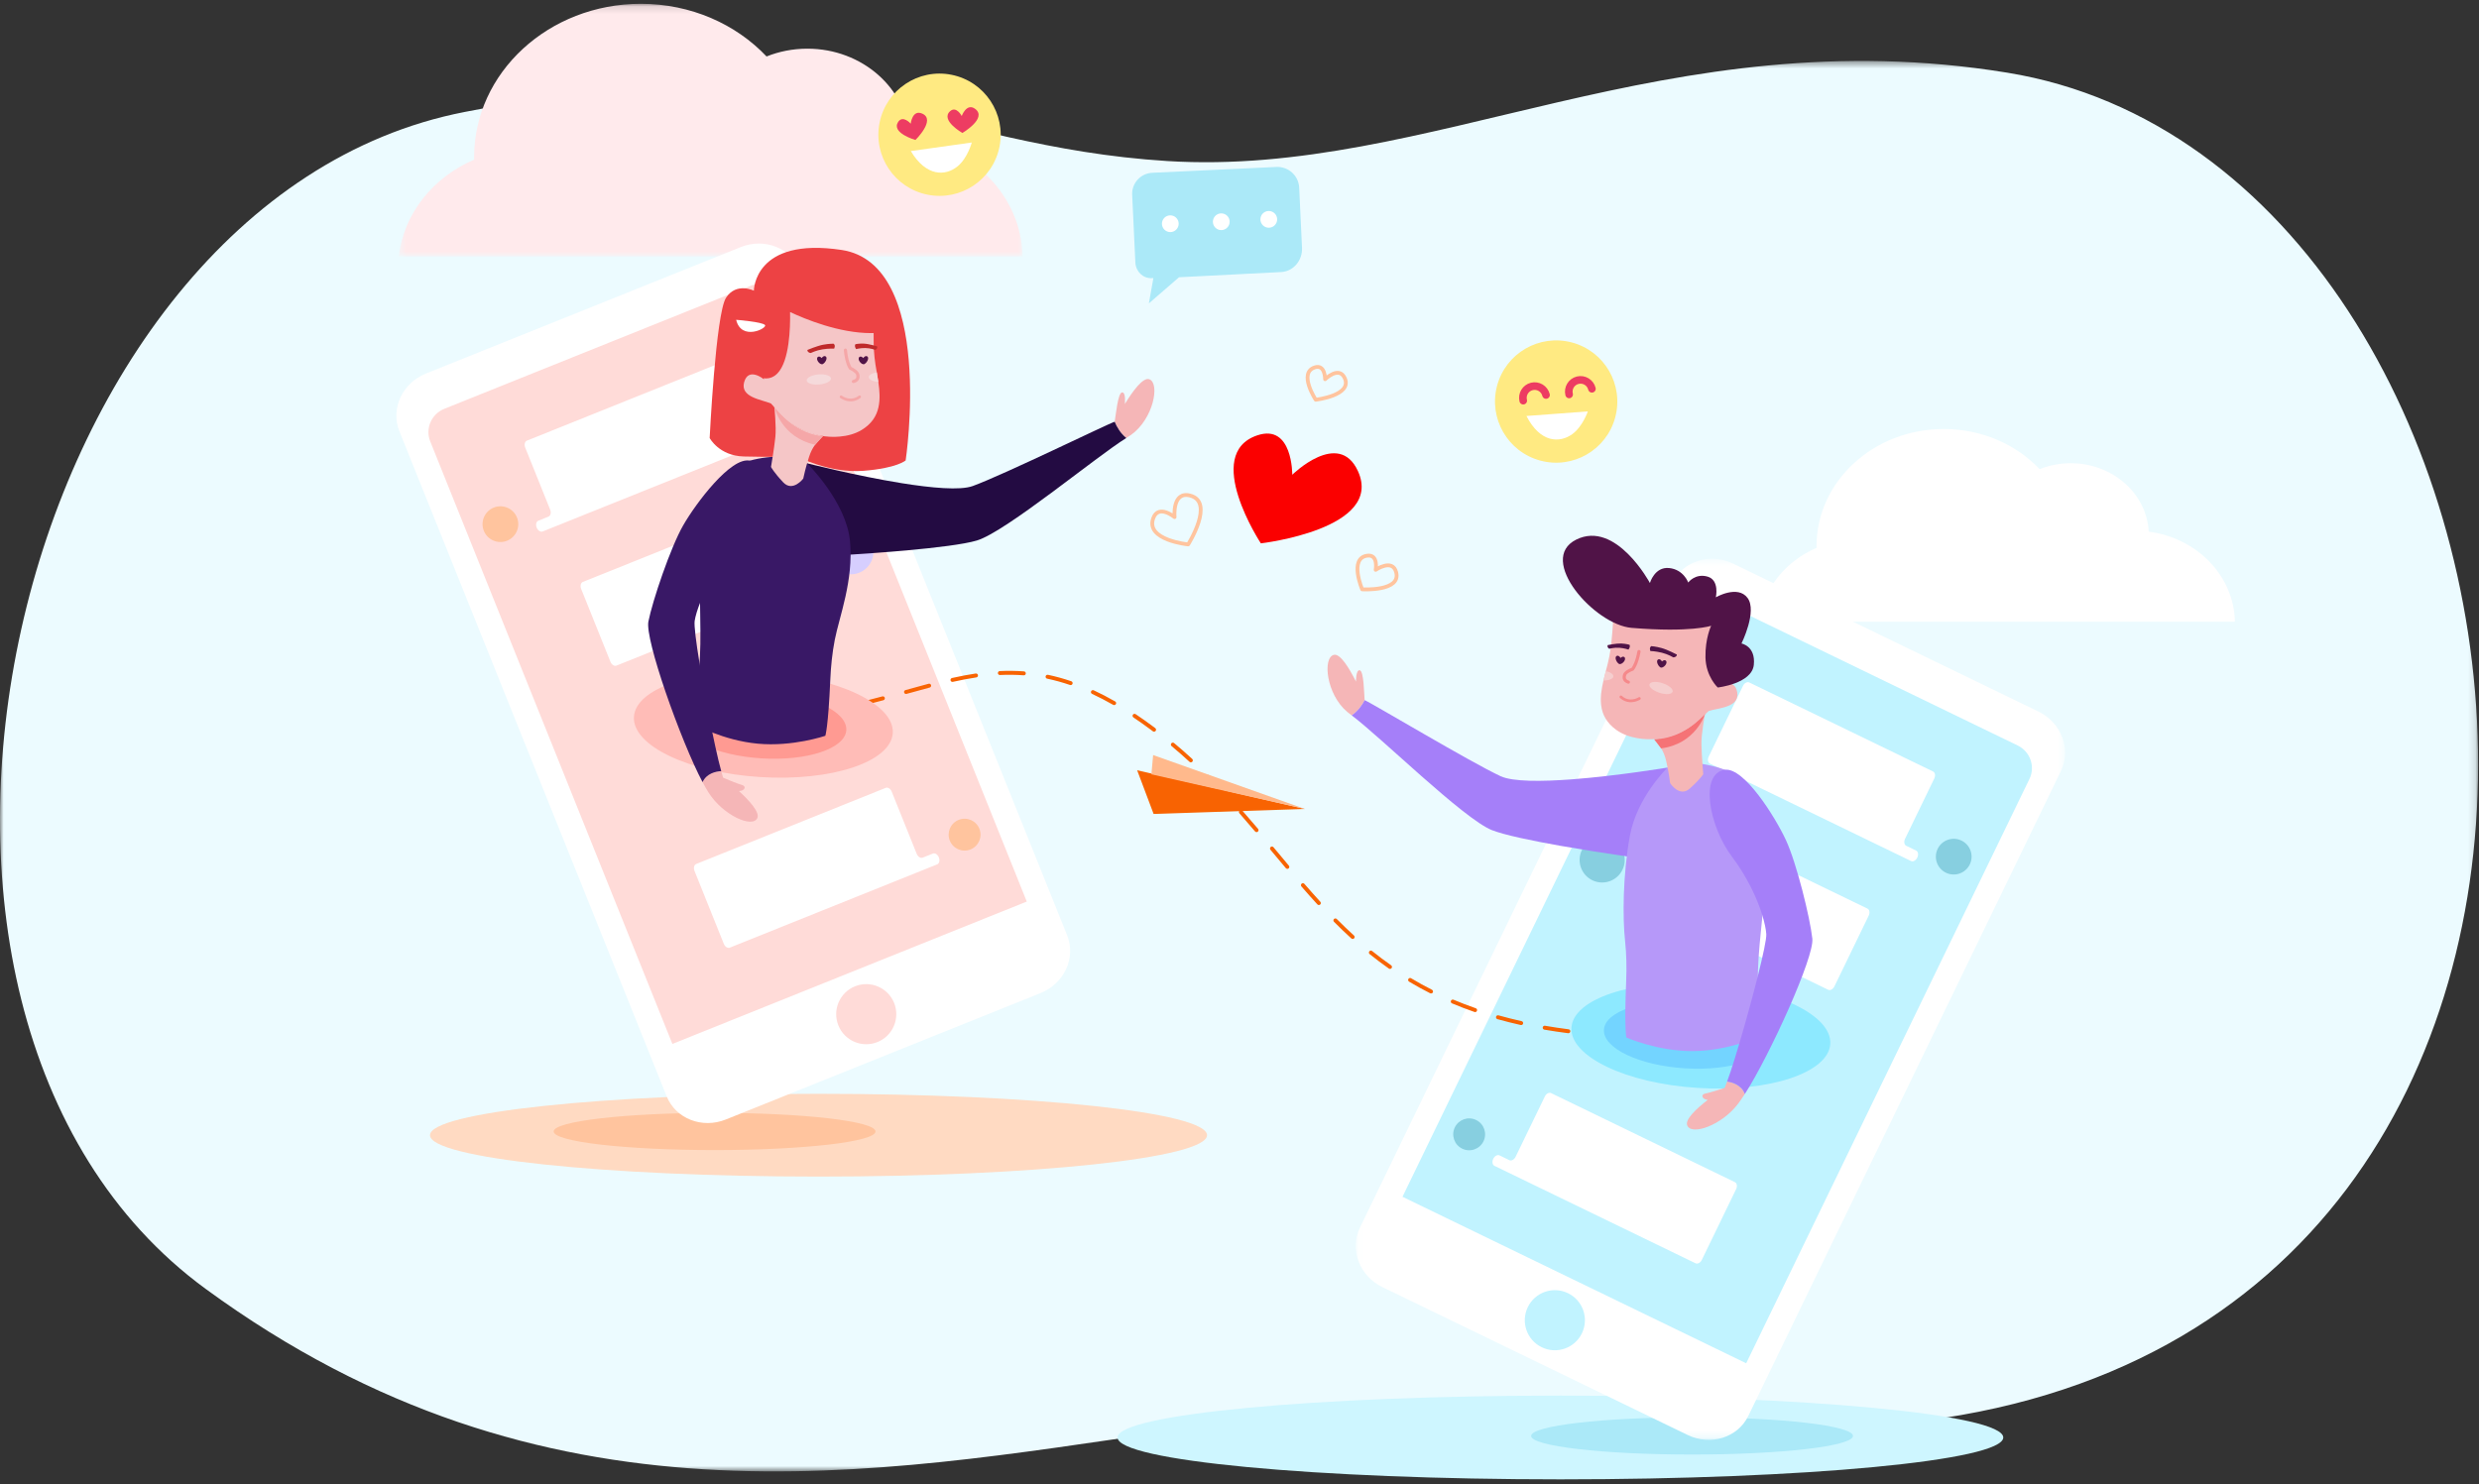 <svg xmlns="http://www.w3.org/2000/svg" xmlns:xlink="http://www.w3.org/1999/xlink" width="344" height="206" viewBox="0 0 344 206">
    <rect x="0" y="0" width="344" height="206" fill="#333333" stroke="none"/>
    <defs>
        <path id="8zzymu3c0a" d="M0 0.458L343.876 0.458 343.876 196.24 0 196.24z"/>
        <path id="dpmyhgl64c" d="M0.485 0.129L87.061 0.129 87.061 35.192 0.485 35.192z"/>
        <path id="h4hoq11tse" d="M0.068 0.519L98.513 0.519 98.513 122.826 0.068 122.826z"/>
    </defs>
    <g fill="none" fill-rule="evenodd">
        <g>
            <g>
                <g transform="translate(-36 -202) translate(36 202) translate(0 8)">
                    <mask id="rp1ohw5fab" fill="#fff">
                        <use xlink:href="#8zzymu3c0a"/>
                    </mask>
                    <path fill="#ECFBFF" d="M162.146 190.68c-41.006 5.9-86.444 14.735-133.616-19.781C-24.255 132.275 1.11 19.837 64.507 7.536c50.245-9.748 64.76 4.772 97.448 6.816 36.518 2.285 69.264-19.966 116.568-12.267 79.561 12.948 99.402 175.477-14.186 187.422-41.559 4.37-46.01-6.911-102.19 1.173" mask="url(#rp1ohw5fab)"/>
                </g>
                <path fill="#CEF6FF" d="M277.984 199.53c0 3.21-27.513 5.813-61.453 5.813s-61.453-2.602-61.453-5.813c0-3.21 27.514-5.813 61.453-5.813 33.94 0 61.453 2.603 61.453 5.813" transform="translate(-36 -202) translate(36 202)"/>
                <path fill="#FFDAC2" d="M167.494 157.571c0 3.174-24.138 5.746-53.912 5.746-29.776 0-53.913-2.572-53.913-5.746 0-3.173 24.137-5.745 53.913-5.745 29.774 0 53.912 2.572 53.912 5.745" transform="translate(-36 -202) translate(36 202)"/>
                <path fill="#ABE9F8" d="M257.13 199.315c0 1.426-9.997 2.583-22.33 2.583-12.331 0-22.329-1.157-22.329-2.583 0-1.427 9.998-2.584 22.33-2.584 12.332 0 22.33 1.157 22.33 2.584" transform="translate(-36 -202) translate(36 202)"/>
                <path fill="#FFC49E" d="M121.491 157.054c0 1.427-9.997 2.584-22.33 2.584-12.332 0-22.33-1.157-22.33-2.584 0-1.426 9.998-2.583 22.33-2.583 12.333 0 22.33 1.157 22.33 2.583" transform="translate(-36 -202) translate(36 202)"/>
                <g transform="translate(-36 -202) translate(36 202) translate(54.84 .4)">
                    <mask id="zucgt2cpzd" fill="#fff">
                        <use xlink:href="#dpmyhgl64c"/>
                    </mask>
                    <path fill="#FFEAEC" d="M87.06 35.192H.486c.706-5.968 4.796-10.999 10.464-13.431-.004-.102-.004-.206-.004-.31C10.945 9.674 21.308.128 34.088.128c6.96 0 13.201 2.83 17.444 7.31 1.737-.695 3.652-1.082 5.664-1.082 7.613 0 13.825 5.518 14.187 12.45 8.76 1.153 15.522 8.027 15.678 16.386" mask="url(#zucgt2cpzd)"/>
                </g>
                <path fill="#FFF" d="M310.126 86.29h-66.029c.538-4.55 3.657-8.387 7.98-10.242-.003-.078-.003-.158-.003-.237 0-8.982 7.904-16.262 17.65-16.262 5.31 0 10.07 2.158 13.306 5.574 1.324-.53 2.785-.824 4.32-.824 5.805 0 10.544 4.208 10.82 9.495 6.681.88 11.838 6.122 11.956 12.497" transform="translate(-36 -202) translate(36 202)"/>
                <path fill="#C1F3FF" d="M192.004 170.002L241.59 194.031 285.109 104.229 235.523 80.199z" transform="translate(-36 -202) translate(36 202)"/>
                <g transform="translate(-36 -202) translate(36 202) translate(188.056 77.04)">
                    <mask id="k9zigk4r5f" fill="#fff">
                        <use xlink:href="#h4hoq11tse"/>
                    </mask>
                    <path fill="#FFF" d="M52.442 1.197c-3.186-1.544-6.949-.361-8.404 2.641L.643 93.386c-1.456 3.003-.052 6.689 3.134 8.233l42.362 20.529c3.186 1.544 6.949.361 8.404-2.642L97.938 29.96c1.455-3.003.052-6.69-3.135-8.234L52.442 1.197zm39.485 25.24c1.735.84 2.47 2.92 1.64 4.635L54.255 112.19 6.562 89.079l39.312-81.12c.83-1.715 2.918-2.426 4.653-1.585l41.4 20.062z" mask="url(#k9zigk4r5f)"/>
                </g>
                <path fill="#FFF" d="M268.41 108.066l-4.051 8.36c-.194.4-.12.838.168.977l1.361.66c.287.139.362.577.167.977-.194.401-.584.613-.87.475l-1.882-.912-.86-.417-25.164-12.194c-.286-.14-.362-.577-.167-.978l4.755-9.811c.194-.401.584-.613.87-.474l25.505 12.36c.287.138.362.576.168.977" transform="translate(-36 -202) translate(36 202)"/>
                <path fill="#87CFE0" d="M273.34 119.99c.597-1.232.082-2.715-1.15-3.312-1.232-.596-2.714-.082-3.31 1.15-.597 1.232-.083 2.714 1.149 3.311 1.231.597 2.714.082 3.31-1.15" transform="translate(-36 -202) translate(36 202)"/>
                <path fill="#FFF" d="M214.368 152.201l-4.052 8.36c-.193.4-.584.613-.87.474l-1.362-.66c-.286-.139-.677.073-.87.474-.195.402-.12.839.167.978l1.88.91.86.417 25.164 12.196c.287.138.677-.074.872-.475l4.754-9.81c.195-.401.12-.84-.168-.978l-25.504-12.36c-.287-.139-.677.073-.871.474" transform="translate(-36 -202) translate(36 202)"/>
                <path fill="#87CFE0" d="M201.88 156.486c.532-1.098 1.855-1.558 2.954-1.025 1.1.532 1.558 1.855 1.025 2.954-.532 1.099-1.855 1.558-2.954 1.026-1.099-.533-1.558-1.856-1.025-2.955" transform="translate(-36 -202) translate(36 202)"/>
                <path fill="#FFF" d="M232.767 114.234l-4.052 8.36c-.194.401-.584.613-.87.474l-1.361-.66c-.288-.139-.678.074-.872.475-.195.4-.119.838.168.977l1.88.912.86.416 25.164 12.194c.287.14.677-.072.872-.473l4.754-9.811c.194-.401.12-.839-.168-.978l-25.505-12.36c-.286-.139-.677.074-.87.474" transform="translate(-36 -202) translate(36 202)"/>
                <path fill="#87CFE0" d="M219.509 118.003c.754-1.555 2.626-2.205 4.18-1.451 1.555.754 2.205 2.626 1.452 4.18-.754 1.555-2.626 2.205-4.18 1.451-1.556-.753-2.205-2.625-1.452-4.18" transform="translate(-36 -202) translate(36 202)"/>
                <path fill="#C1F3FF" d="M212.008 181.434c-1.004 2.073-.138 4.567 1.934 5.572 2.073 1.004 4.567.138 5.572-1.934 1.004-2.073.14-4.568-1.934-5.572-2.073-1.004-4.568-.138-5.572 1.934" transform="translate(-36 -202) translate(36 202)"/>
                <path fill="#FFDBD8" d="M144.821 129.198L93.692 149.74 56.488 57.143 107.618 36.6z" transform="translate(-36 -202) translate(36 202)"/>
                <path fill="#FFF" d="M102.79 34.298l-43.68 17.55c-3.285 1.32-4.94 4.9-3.696 7.997l37.098 92.334c1.244 3.096 4.916 4.536 8.202 3.216l43.679-17.55c3.286-1.32 4.94-4.9 3.697-7.997l-37.098-92.334c-1.245-3.096-4.917-4.536-8.202-3.216m1.552 5.297c1.79-.719 3.823.135 4.533 1.903l33.607 83.644-49.177 19.76-33.607-83.645c-.71-1.769.167-3.792 1.956-4.51" transform="translate(-36 -202) translate(36 202)"/>
                <path fill="#FFF" d="M72.882 62.126l3.463 8.62c.166.413.06.844-.235.963l-1.403.564c-.296.119-.401.55-.235.964.166.413.54.652.836.533l1.94-.779.885-.356 25.948-10.425c.296-.119.401-.55.235-.964l-4.065-10.117c-.166-.413-.54-.652-.836-.533L73.117 61.162c-.296.119-.401.55-.235.964" transform="translate(-36 -202) translate(36 202)"/>
                <path fill="#FFC49E" d="M67.14 73.68c-.51-1.27.105-2.713 1.375-3.224 1.27-.51 2.714.106 3.224 1.376.51 1.27-.106 2.714-1.376 3.224-1.27.51-2.713-.106-3.224-1.376" transform="translate(-36 -202) translate(36 202)"/>
                <path fill="#FFF" d="M123.742 109.893l3.464 8.62c.166.413.54.652.836.533l1.403-.564c.296-.119.67.12.837.533.166.414.06.845-.235.964l-1.94.779-.886.356-25.947 10.425c-.296.12-.67-.12-.836-.533l-4.065-10.117c-.166-.413-.061-.844.235-.963l26.298-10.566c.296-.119.67.12.836.533" transform="translate(-36 -202) translate(36 202)"/>
                <path fill="#FFC49E" d="M135.904 115.032c-.455-1.133-1.743-1.683-2.876-1.228-1.133.456-1.683 1.743-1.228 2.876.455 1.134 1.743 1.683 2.876 1.228 1.134-.455 1.683-1.743 1.228-2.876" transform="translate(-36 -202) translate(36 202)"/>
                <path fill="#FFF" d="M108.013 70.745l3.463 8.62c.167.413.541.651.837.533l1.403-.564c.296-.119.67.12.837.533.166.413.06.845-.235.964l-1.94.778-.886.357L85.545 92.39c-.296.119-.67-.12-.837-.533L80.644 81.74c-.166-.413-.061-.844.235-.963l26.298-10.567c.296-.118.67.12.836.534" transform="translate(-36 -202) translate(36 202)"/>
                <path fill="#D6CEFE" d="M120.978 75.421c-.644-1.603-2.466-2.38-4.07-1.736-1.603.644-2.38 2.466-1.737 4.07.645 1.603 2.467 2.38 4.07 1.736 1.604-.644 2.381-2.466 1.737-4.07" transform="translate(-36 -202) translate(36 202)"/>
                <path fill="#FFDBD8" d="M124.075 139.22c.858 2.137-.178 4.565-2.316 5.423-2.137.86-4.565-.176-5.424-2.314-.859-2.137.178-4.566 2.315-5.425s4.566.178 5.425 2.315" transform="translate(-36 -202) translate(36 202)"/>
                <path fill="#2D1350" d="M99.44 70.547c0 .11-.09.2-.2.2-.11 0-.2-.09-.2-.2 0-.11.09-.2.2-.2.11 0 .2.09.2.2" transform="translate(-36 -202) translate(36 202)"/>
                <path fill="#FB0000" d="M179.322 65.898s6.433-6.339 9.105-.525c3.71 8.07-13.463 10.047-13.463 10.047s-8.174-12.414-.496-14.992c4.925-1.654 4.854 5.47 4.854 5.47" transform="translate(-36 -202) translate(36 202)"/>
                <path stroke="#FFC49E" stroke-linecap="round" stroke-linejoin="round" stroke-width=".528" d="M183.88 52.637s1.923-1.896 2.722-.157c1.11 2.414-4.026 3.005-4.026 3.005s-2.445-3.713-.149-4.484c1.473-.494 1.452 1.636 1.452 1.636zM162.99 71.779s-.356-3.632 2.15-2.994c3.478.886-.266 6.783-.266 6.783s-5.977-.588-4.836-3.654c.733-1.968 2.953-.135 2.953-.135zM190.896 79.095s2.34-1.607 2.846.34c.703 2.7-4.72 2.365-4.72 2.365s-1.843-4.291.674-4.665c1.615-.24 1.2 1.96 1.2 1.96z" transform="translate(-36 -202) translate(36 202)"/>
                <path fill="#FFEA82" d="M138.697 20.362c-.917 4.596-5.386 7.579-9.982 6.661-4.597-.917-7.58-5.387-6.662-9.983.917-4.596 5.387-7.579 9.983-6.661 4.596.917 7.579 5.387 6.661 9.983" transform="translate(-36 -202) translate(36 202)"/>
                <path fill="#ED3C62" d="M126.376 17.165s.216-2.012 1.603-1.394c1.926.857-.946 3.656-.946 3.656s-3.418-.965-2.395-2.508c.657-.99 1.738.246 1.738.246M133.454 16.102s.691-1.9 1.89-.97c1.665 1.294-1.794 3.324-1.794 3.324s-3.087-1.755-1.724-3.008c.874-.804 1.628.654 1.628.654" transform="translate(-36 -202) translate(36 202)"/>
                <path fill="#FFF" d="M126.39 20.969l8.461-1.189s-.583 2.167-1.956 3.296c-1.671 1.375-4.35 1.496-6.505-2.107" transform="translate(-36 -202) translate(36 202)"/>
                <path fill="#FFEA82" d="M224.138 57.933c-1.213 4.527-5.866 7.214-10.393 6-4.527-1.213-7.214-5.866-6.001-10.393 1.213-4.527 5.867-7.214 10.394-6 4.527 1.212 7.214 5.866 6 10.393" transform="translate(-36 -202) translate(36 202)"/>
                <path fill="#FFF" d="M211.818 57.741l8.52-.638s-.722 2.125-2.165 3.162c-1.757 1.264-4.44 1.212-6.355-2.524" transform="translate(-36 -202) translate(36 202)"/>
                <path stroke="#ED3C62" stroke-linecap="round" stroke-width="1.056" d="M211.372 55.613c-.217-.873.316-1.757 1.189-1.974.873-.216 1.757.315 1.974 1.189M217.74 54.75c-.216-.873.316-1.757 1.19-1.973.873-.217 1.757.315 1.973 1.188" transform="translate(-36 -202) translate(36 202)"/>
                <path fill="#ABE9F8" d="M177.123 23.174c1.666-.079 3.081 1.208 3.16 2.875l.392 8.338c.084 1.784-1.218 3.296-2.907 3.375l-14.155.722-4.188 3.625.625-3.512-.241.011c-1.19.056-2.2-.914-2.26-2.17l-.442-9.398c-.076-1.611 1.169-2.978 2.779-3.054l17.237-.812z" transform="translate(-36 -202) translate(36 202)"/>
                <path fill="#FFF" d="M163.539 31.277c-.124.63-.735 1.04-1.364.917-.63-.124-1.04-.735-.917-1.365s.734-1.04 1.364-.916c.63.123 1.04.734.917 1.364M170.611 31.002c-.124.63-.734 1.04-1.364.917-.63-.123-1.04-.734-.917-1.364.124-.63.734-1.04 1.364-.917.63.123 1.04.734.917 1.364M177.203 30.672c-.123.63-.734 1.04-1.363.917-.63-.124-1.041-.735-.917-1.365.123-.63.733-1.04 1.364-.916.63.123 1.04.734.916 1.364" transform="translate(-36 -202) translate(36 202)"/>
                <g fill="#F86302">
                    <path d="M1.883 6.06c-.535.054-1.079.1-1.63.142-.15.011-.263.143-.252.293.01.144.13.254.273.254h.02c.556-.042 1.103-.09 1.643-.144.15-.015.26-.15.245-.3-.014-.15-.146-.258-.299-.245M41.115 1.444c-1.077-.368-2.167-.67-3.237-.894-.148-.032-.294.063-.325.211-.03.148.064.294.212.324 1.05.221 2.117.516 3.173.877.03.01.06.015.089.015.114 0 .22-.071.259-.185.049-.143-.028-.299-.17-.348M60.303 14.534c-.108-.107-.28-.107-.387 0-.108.107-.108.28 0 .387.758.76 1.532 1.563 2.3 2.389.054.057.128.087.2.087.068 0 .135-.025.188-.074.11-.103.116-.276.013-.387-.772-.83-1.55-1.638-2.314-2.402M34.55.075c-1.104-.084-2.243-.096-3.36-.043-.15.008-.268.136-.26.287.007.151.13.27.286.26 1.094-.052 2.21-.04 3.292.042l.021.001c.142 0 .262-.11.273-.253.011-.15-.102-.283-.252-.294M55.383 10.025c-.116-.097-.289-.08-.385.035-.098.116-.082.29.034.386.834.695 1.672 1.43 2.492 2.182.052.048.118.072.185.072.073 0 .147-.03.202-.089.101-.11.094-.284-.017-.386-.827-.76-1.67-1.498-2.511-2.2M52.443 7.708c-.808-.6-1.615-1.17-2.4-1.695-.125-.084-.296-.051-.38.075-.084.126-.05.296.076.38.777.52 1.577 1.085 2.377 1.68l.322.24c.05.038.107.055.165.055.083 0 .165-.038.219-.109.09-.121.066-.293-.055-.384l-.324-.242zM47.2 4.245c-.998-.573-1.998-1.092-2.973-1.545-.137-.063-.3-.004-.363.133-.064.138-.005.3.133.364.96.446 1.946.959 2.931 1.523.043.025.09.036.136.036.095 0 .187-.049.238-.137.075-.131.03-.299-.101-.374M8.44 5.074c-1.102.219-2.201.412-3.267.572-.15.023-.252.162-.23.312.021.135.138.233.27.233l.042-.003c1.074-.162 2.181-.356 3.29-.577.149-.03.245-.173.216-.322-.03-.148-.174-.246-.322-.215M14.9 3.547c-1.175.313-2.228.58-3.22.817-.146.035-.237.182-.202.33.03.125.142.21.266.21.02 0 .042-.002.064-.008.996-.237 2.054-.505 3.233-.82.146-.039.232-.189.194-.335-.039-.146-.19-.233-.335-.194M21.322 1.791c-1.053.279-2.122.575-3.214.878-.146.04-.231.191-.191.337.034.122.144.2.264.2.024 0 .049-.002.073-.009 1.09-.303 2.157-.598 3.208-.877.146-.038.234-.188.195-.334-.04-.146-.188-.233-.335-.195M27.853.37c-1.028.155-2.104.358-3.289.623-.147.033-.24.179-.207.326.028.128.141.215.267.215.02 0 .04-.003.06-.007 1.172-.261 2.235-.463 3.25-.615.15-.023.253-.162.23-.311-.022-.15-.16-.25-.31-.23M122.83 50.503c-.967 0-1.878-.011-2.787-.033-.147-.004-.277.116-.28.268-.004.151.116.277.267.28.892.022 1.802.032 2.73.032h.07l.537-.002-.006-.547-.532.002zM97.242 46.833c-1.046-.363-2.084-.76-3.085-1.182-.14-.058-.3.007-.358.146-.06.14.006.3.146.359 1.011.426 2.06.828 3.118 1.194.03.01.06.016.09.016.113 0 .219-.072.258-.185.05-.142-.026-.298-.169-.348M103.605 48.625c-1.095-.243-2.174-.515-3.209-.805-.144-.042-.296.044-.338.19-.04.145.044.296.19.337 1.044.292 2.133.566 3.237.814.02.003.04.005.06.005.126 0 .238-.086.267-.214.033-.147-.06-.294-.207-.327M91.161 44.264c-.978-.493-1.95-1.03-2.892-1.593-.13-.08-.298-.036-.375.094-.078.13-.036.298.094.375.952.571 1.936 1.114 2.926 1.613.039.02.082.03.123.03.1 0 .197-.055.245-.15.067-.136.014-.3-.121-.369M64.854 19.41c-.1-.113-.274-.125-.386-.024-.114.1-.125.273-.025.386.738.838 1.459 1.677 2.17 2.516.054.064.131.097.209.097.062 0 .125-.022.177-.065.115-.098.13-.27.032-.386-.714-.842-1.438-1.684-2.177-2.524M116.727 50.344c-1.12-.062-2.233-.14-3.307-.235-.142-.012-.283.097-.296.248-.014.151.097.283.248.297 1.08.096 2.199.175 3.325.236h.015c.144 0 .266-.112.273-.259.009-.15-.107-.28-.258-.287M110.126 49.753c-1.107-.141-2.209-.305-3.275-.49-.153-.024-.29.075-.317.224-.026.15.075.291.224.317 1.074.184 2.184.35 3.298.492.012.002.024.002.035.002.136 0 .254-.1.271-.238.02-.15-.087-.288-.236-.307M73.462 29.569c-.1-.114-.272-.127-.386-.028-.114.1-.127.273-.028.387.798.92 1.523 1.734 2.218 2.491.054.06.128.089.202.089.066 0 .133-.024.184-.072.112-.102.12-.275.017-.387-.69-.753-1.413-1.565-2.207-2.48M69.607 25.006l-.436-.522c-.097-.117-.27-.132-.386-.036-.115.097-.131.27-.034.386l.436.522c.568.681 1.133 1.359 1.699 2.032.054.065.131.098.209.098.063 0 .125-.021.176-.065.116-.097.131-.27.034-.384-.566-.674-1.13-1.351-1.698-2.031M82.857 38.89c-.118-.094-.29-.076-.385.042-.095.118-.076.29.042.385.877.706 1.776 1.38 2.67 2.007.048.033.103.049.158.049.085 0 .17-.04.224-.117.087-.124.056-.295-.068-.382-.885-.618-1.773-1.286-2.641-1.984M77.955 34.448c-.107-.107-.28-.108-.387-.001-.108.106-.108.28-.001.387.805.812 1.616 1.588 2.41 2.31.053.047.118.071.184.071.074 0 .149-.03.203-.09.101-.111.093-.285-.02-.386-.786-.716-1.59-1.486-2.39-2.291" transform="translate(-36 -202) translate(36 202) translate(107.544 93.117)"/>
                </g>
                <path fill="#F5BBFD" d="M236.01 143.5c-.552.023-1.098.042-1.638.058-.151.005-.27.13-.265.282.003.148.125.265.273.265h.008c.542-.016 1.09-.035 1.645-.058.151-.006.268-.134.262-.285-.007-.151-.137-.265-.285-.263" transform="translate(-36 -202) translate(36 202)"/>
                <path fill="#F86302" d="M157.797 106.917L181.067 112.288 160.08 112.977z" transform="translate(-36 -202) translate(36 202)"/>
                <path fill="#FFB98C" d="M159.775 107.478L160.016 104.804 181.067 112.288z" transform="translate(-36 -202) translate(36 202)"/>
                <path fill="#FFBCB7" d="M123.886 101.759c-.253 3.995-8.497 6.727-18.416 6.1-9.918-.625-17.754-4.372-17.502-8.366.252-3.996 8.497-6.727 18.415-6.101 9.919.625 17.755 4.371 17.503 8.367" transform="translate(-36 -202) translate(36 202)"/>
                <path fill="#FF9A92" d="M117.439 101.352c-.162 2.561-5.447 4.312-11.805 3.91-6.358-.4-11.381-2.802-11.219-5.363.162-2.56 5.446-4.312 11.804-3.91 6.358.4 11.382 2.802 11.22 5.363" transform="translate(-36 -202) translate(36 202)"/>
                <path fill="#F5B6B7" d="M159.487 52.644c-.871-.33-2.323 1.676-3.397 3.435v-.001s.176-1.678-.394-1.608c-.571.07-.857 3.128-1.017 4.07l.069-.074c-.02.038-.03.061-.03.061l-.04.013c.295.716.793 1.587 1.613 2.257.262-.16.481-.302.666-.437 3.086-2.181 4.044-7.15 2.53-7.716" transform="translate(-36 -202) translate(36 202)"/>
                <path fill="#230B42" d="M156.292 60.798c-4.047 2.487-16.714 13.022-20.744 14.229-1.775.53-5.685 1-9.652 1.363-3.111.28-6.256.497-8.443.632-1.752.111-2.888.173-2.888.173l-2.569-12.887s6.77 1.732 13.106 2.755c4.156.67 8.123 1.034 9.875.402 4.293-1.559 18.826-8.673 19.7-8.925.296.716.793 1.588 1.615 2.258" transform="translate(-36 -202) translate(36 202)"/>
                <path fill="#391866" d="M114.53 102.131s-4.529 1.552-9.378 1.095c-4.85-.456-8.682-2.646-8.682-2.646.357-2.968.22-4.798.53-7.768.909-8.682-2.074-20.9 5.093-27.917.388-.38 1.09-.705 1.952-.95 2.848-.822 7.403-.839 7.951.363 0 0 5.432 5.323 5.953 10.787.521 5.464-1.483 10.494-2.11 13.713-.355 1.816-.543 3.705-.623 5.55-.285 6.629-.69 7.745-.685 7.773" transform="translate(-36 -202) translate(36 202)"/>
                <path fill="#F5B6B7" d="M105.091 113.555c-.684 1.443-4.778-.397-6.776-3.557-.21-.328-.49-.82-.825-1.436.58-1.238 1.88-1.484 2.592-1.525.16.574.259.903.259.903s.006 0 .02.013c.21.089 1.901.814 2.592.999.636.17.462.807-.405.855 1.418 1.306 2.927 2.955 2.543 3.748" transform="translate(-36 -202) translate(36 202)"/>
                <path fill="#391866" d="M96.396 86.187c-.097.626.194 2.94.668 5.834.108.665.223 1.364.348 2.079.56 3.22 1.25 6.79 1.844 9.5.32 1.459.605 2.667.827 3.437-.713.04-2.015.286-2.591 1.526-1.462-2.727-3.533-7.846-5.143-12.535-1.519-4.448-2.62-8.505-2.375-9.752.56-2.85 3.06-10.272 4.824-13.345 1.758-3.074 6.627-9.557 9.241-8.986h.006c3.516.782 1.524 8.008-1.981 11.92-2.363 2.638-3.973 5.488-4.869 7.684-.428 1.062-.696 1.973-.8 2.638" transform="translate(-36 -202) translate(36 202)"/>
                <path fill="#ED4244" d="M104.611 40.348s-2.444-1.216-3.867.99c-1.423 2.204-2.267 19.46-2.267 19.46s1.296 2.46 4.711 2.564c3.415.104 7.398 0 7.398 0s4.545 2.356 9.223 1.991c4.678-.365 5.864-1.444 5.864-1.444s4.113-27.244-8.877-29.212c-12.18-1.846-12.185 5.65-12.185 5.65" transform="translate(-36 -202) translate(36 202)"/>
                <path fill="#F5C6C7" d="M114.189 60.549s-.782.809-1.073 1.183c-.335.431-.62.984-.845 1.682-.468 1.436-.768 2.818-.803 3.003-.007.013-.007.02-.007.02s-1.46 1.915-2.78.514c-1.313-1.396-1.698-2.142-1.698-2.142s0-.014.014-.048c.056-.335.412-2.4.594-4.076.156-1.44-.145-4.282-.145-4.282.982.945 1.894 2.025 3.099 2.781 1.207.758 3.644 1.365 3.644 1.365" transform="translate(-36 -202) translate(36 202)"/>
                <path fill="#F5A7A8" d="M114.189 60.549l-1.073 1.183c-4.724-1.035-5.656-5.164-5.714-5.437.128.195 1.863 2.803 4.982 3.86.557.19 1.16.33 1.805.394" transform="translate(-36 -202) translate(36 202)"/>
                <path fill="#F5C6C7" d="M121.9 56.53c-.263 1.216-.942 2.306-2.338 3.154-.909.548-1.965.822-3.028.915-1.829.175-3.69-.203-5.338-1.008-.817-.405-1.572-.92-2.251-1.527-.624-.554-1.966-2.06-1.966-2.06-1.336-.552-4.293-.86-3.718-2.956.602-2.168 2.744-.4 2.744-.4s-.017-.115-.028-.317c-.016-.181-.027-.428-.033-.734-.01-.296-.005-.64.006-1.03.137-3.542 1.451-10.393 9.538-10.584 3.615-.082 5.361 2.371 5.739 2.973.055.088.082.137.082.137s-.044.876-.066 2.064l-.016.91c-.01 1.177 0 2.36.126 3.531.065.673.192 1.38.317 2.097.071.438.148.887.214 1.326.18 1.215.263 2.414.016 3.51" transform="translate(-36 -202) translate(36 202)"/>
                <path fill="#501347" d="M114.56 49.463c-.193-.107-.398.032-.541.24-.16-.176-.358-.279-.517-.164-.406.292.272 1.177.672.998.025-.011.046-.027.063-.045.325-.19.652-.846.323-1.029M120.333 49.463c-.194-.107-.399.032-.542.24-.159-.176-.358-.279-.517-.164-.406.292.272 1.177.672.998.025-.011.047-.027.064-.045.324-.19.652-.846.323-1.029" transform="translate(-36 -202) translate(36 202)"/>
                <path fill="#BF2A2B" d="M112.05 48.569s1.35-.567 2.179-.721c.83-.154 1.448-.14 1.448-.14s.149.12.161.29c.012.17-.088.395-.088.395s-.711-.044-1.605.096S112.5 49 112.5 49s-.238-.017-.373-.173c-.135-.156-.076-.258-.076-.258M121.703 48.072s-1.168-.35-1.845-.377c-.676-.027-1.153.08-1.153.08s-.09.139-.063.307c.027.17.152.373.152.373s.544-.15 1.267-.147c.723.003 1.386.254 1.386.254s.181-.053.252-.226c.072-.173.004-.264.004-.264" transform="translate(-36 -202) translate(36 202)"/>
                <path fill="#F5A7A8" d="M118.424 53.17c-.1 0-.192-.067-.216-.166-.027-.117.046-.233.165-.26.196-.046.332-.127.403-.241.091-.148.067-.343.03-.48-.07-.265-.633-.592-.895-.709l-.05-.023-.035-.044c-.023-.03-.563-.75-.731-2.633-.011-.119.079-.224.2-.235.123-.008.23.079.24.197.135 1.502.515 2.204.619 2.372.228.108.954.489 1.081.966.082.312.054.593-.08.812-.135.218-.364.366-.68.439-.018.004-.035.005-.051.005" transform="translate(-36 -202) translate(36 202)"/>
                <path fill="#F5DADB" d="M115.306 52.522c.038.385-.684.764-1.612.847-.93.082-1.712-.164-1.75-.55-.038-.384.684-.763 1.612-.846.928-.082 1.712.163 1.75.549M120.561 52.34c0 .335.566.616 1.32.684-.063-.445-.14-.89-.209-1.333-.65.095-1.11.348-1.11.649" transform="translate(-36 -202) translate(36 202)"/>
                <path fill="#F5A7A8" d="M118.052 55.711c-.824 0-1.447-.465-1.456-.472-.084-.064-.1-.184-.037-.268.064-.085.184-.101.269-.037.047.037 1.188.878 2.337 0 .084-.064.205-.047.27.036.063.085.047.205-.037.269-.464.354-.93.472-1.346.472" transform="translate(-36 -202) translate(36 202)"/>
                <path fill="#ED4244" d="M121.453 43.013s-.03-.052-.087-.144c-.45-.716-2.188-3.052-5.701-3.052l-.181.002c-8.386.198-9.576 7.578-9.698 10.744-.011.392-.017.74-.006 1.036.006.313.017.563.034.746l.01.116.113.029c.074.018.155.026.246.032l.113.003c.603 0 1.136-.234 1.583-.694 1.676-1.723 1.799-6.34 1.756-8.519 2.055.965 6.776 2.925 11.23 2.925h.176c.07 0 .136 0 .2-.007l.147-.014.02-1.055c.021-1.185.065-2.059.065-2.06l.002-.047-.022-.04z" transform="translate(-36 -202) translate(36 202)"/>
                <path fill="#FFF" d="M102.152 44.392s3.653.286 4.005.728c.352.441-3.286 2.264-4.005-.728" transform="translate(-36 -202) translate(36 202)"/>
                <path fill="#8DE9FF" d="M253.98 144.907c-.252 3.995-8.497 6.726-18.415 6.1-9.919-.625-17.755-4.372-17.502-8.367.252-3.994 8.496-6.726 18.415-6.1 9.919.626 17.755 4.372 17.503 8.367" transform="translate(-36 -202) translate(36 202)"/>
                <path fill="#73D4FF" d="M245.595 144.378c-.162 2.56-5.446 4.312-11.805 3.91-6.357-.4-11.38-2.802-11.219-5.363.162-2.561 5.446-4.312 11.804-3.91 6.359.4 11.382 2.801 11.22 5.363" transform="translate(-36 -202) translate(36 202)"/>
                <path fill="#F5B6B7" d="M185.071 90.902c.896-.254 2.173 1.867 3.094 3.71 0 0-.033-1.687.53-1.57.562.118.588 3.19.669 4.142l-.063-.08.026.064s.013.007.037.016c-.354.688-.923 1.514-1.798 2.114-.247-.183-.454-.344-.627-.493-2.89-2.435-3.425-7.467-1.868-7.903" transform="translate(-36 -202) translate(36 202)"/>
                <path fill="#A57FF9" d="M187.565 99.298c3.822 2.82 15.553 14.388 19.466 15.931 1.725.68 5.58 1.477 9.503 2.175 3.076.541 6.192 1.024 8.359 1.343 1.737.26 2.863.417 2.863.417l3.65-12.624s-6.893 1.153-13.293 1.637c-4.197.317-8.18.343-9.874-.434-4.145-1.917-18.024-10.234-18.874-10.558-.356.687-.924 1.514-1.8 2.113" transform="translate(-36 -202) translate(36 202)"/>
                <path fill="#B698F9" d="M225.682 144.014s4.382 1.928 9.253 1.883c4.87-.044 8.875-1.902 8.875-1.902-.105-2.987.187-4.8.128-7.785-.171-8.728 3.834-20.65-2.714-28.248-.355-.412-1.027-.794-1.865-1.112-2.769-1.06-7.306-1.46-7.953-.31 0 0-4.257 4.093-5.238 9.493-.982 5.4-1.016 11.334-.662 14.594.2 1.84.227 3.738.15 5.583-.275 6.629.034 7.776.026 7.804" transform="translate(-36 -202) translate(36 202)"/>
                <path fill="#F5B6B7" d="M234.122 156.194c.56 1.496 4.795.01 7.053-2.97.237-.31.557-.777.943-1.362-.473-1.283-1.747-1.638-2.454-1.739-.208.56-.333.878-.333.878s-.007 0-.023.012c-.216.07-1.962.65-2.667.775-.647.117-.528.766.332.886-1.523 1.182-3.166 2.697-2.85 3.52" transform="translate(-36 -202) translate(36 202)"/>
                <path fill="#A57FF9" d="M245.1 129.66c.044.631-.442 2.913-1.158 5.756-.165.654-.338 1.34-.524 2.043-.829 3.16-1.82 6.66-2.64 9.31-.441 1.427-.828 2.605-1.115 3.355.708.099 1.984.454 2.454 1.739 1.686-2.594 4.183-7.52 6.184-12.055 1.889-4.305 3.33-8.254 3.19-9.516-.316-2.888-2.18-10.494-3.677-13.706-1.493-3.211-5.796-10.082-8.45-9.736h-.005c-3.57.483-2.195 7.85.966 12.045 2.132 2.829 3.495 5.804 4.202 8.069.337 1.094.527 2.024.573 2.696" transform="translate(-36 -202) translate(36 202)"/>
                <path fill="#F5B6B7" d="M229.538 102.61s.712.871.97 1.269c.297.457.535 1.033.699 1.747.345 1.47.527 2.873.546 3.06.006.014.006.02.006.02s1.292 2.032 2.727.747c1.426-1.279 1.873-1.99 1.873-1.99s0-.013-.011-.048c-.026-.34-.207-2.428-.247-4.113-.033-1.448.506-4.254.506-4.254-1.058.859-2.058 1.857-3.322 2.51-1.267.653-3.747 1.051-3.747 1.051" transform="translate(-36 -202) translate(36 202)"/>
                <path fill="#F57376" d="M229.538 102.61l.97 1.269c4.795-.632 6.072-4.667 6.152-4.934-.144.183-2.092 2.635-5.29 3.424-.571.143-1.183.23-1.832.24" transform="translate(-36 -202) translate(36 202)"/>
                <path fill="#F5B6B7" d="M222.194 97.953c.16 1.233.744 2.376 2.063 3.34.86.622 1.89.985 2.94 1.167 1.807.33 3.695.11 5.405-.552.847-.335 1.643-.784 2.371-1.332.67-.499 2.134-1.886 2.134-1.886 1.378-.437 4.35-.493 3.954-2.631-.417-2.212-2.7-.63-2.7-.63s.027-.114.055-.315c.031-.178.063-.423.094-.728.036-.294.06-.638.082-1.026.163-3.542-.568-10.479-8.61-11.353-3.594-.387-5.542 1.91-5.97 2.477-.061.083-.092.13-.092.13s-.03.876-.109 2.062l-.061.907c-.089 1.174-.2 2.352-.424 3.509-.123.665-.307 1.358-.494 2.063-.108.43-.222.871-.325 1.302-.282 1.196-.466 2.384-.313 3.496" transform="translate(-36 -202) translate(36 202)"/>
                <path fill="#501347" d="M230.106 91.532c.202-.09.394.065.519.285.173-.163.38-.248.529-.12.38.325-.371 1.15-.754.937-.025-.013-.044-.03-.06-.05-.307-.217-.578-.898-.234-1.052M224.354 91.044c.202-.09.394.065.52.284.173-.162.38-.247.528-.12.38.326-.37 1.15-.754.938-.024-.013-.043-.03-.06-.05-.306-.217-.577-.898-.234-1.052M232.682 90.852s-1.297-.678-2.11-.901c-.813-.225-1.43-.262-1.43-.262s-.159.106-.186.275c-.026.169.054.4.054.4s.713.017 1.592.232c.879.215 1.596.65 1.596.65s.238.001.386-.143c.148-.144.098-.25.098-.25M223.106 89.542s1.194-.25 1.87-.22c.676.03 1.143.177 1.143.177s.078.146.036.312c-.041.166-.183.358-.183.358s-.529-.194-1.25-.253c-.721-.058-1.403.136-1.403.136s-.176-.068-.232-.246c-.056-.179.019-.264.019-.264" transform="translate(-36 -202) translate(36 202)"/>
                <path fill="#F5898B" d="M225.943 94.9c.1.008.196-.051.229-.149.037-.114-.026-.236-.143-.274-.192-.061-.32-.153-.38-.273-.08-.155-.039-.347.009-.48.092-.259.681-.537.952-.631l.053-.02.038-.04c.024-.027.624-.7.951-2.562.02-.117-.06-.23-.18-.25-.121-.02-.235.058-.256.176-.26 1.485-.698 2.152-.816 2.31-.237.09-.993.407-1.16.872-.108.304-.104.586.012.816.115.229.33.394.64.494.017.005.034.009.051.01" transform="translate(-36 -202) translate(36 202)"/>
                <path fill="#F5CECE" d="M228.895 94.975c-.124.367.494.899 1.379 1.19.886.29 1.705.227 1.828-.14.125-.366-.493-.899-1.379-1.189-.886-.29-1.705-.228-1.828.139M223.883 93.89c-.028.335-.616.566-1.373.57.1-.437.215-.873.322-1.31.639.15 1.077.441 1.051.74" transform="translate(-36 -202) translate(36 202)"/>
                <path fill="#F5898B" d="M226.098 97.462c.821.07 1.482-.341 1.491-.347.09-.057.116-.175.06-.265-.058-.09-.176-.115-.265-.059-.05.033-1.259.774-2.33-.197-.078-.071-.2-.065-.27.013-.071.079-.065.2.013.27.433.393.887.55 1.3.585" transform="translate(-36 -202) translate(36 202)"/>
                <path fill="#501347" d="M237.449 86.86s-2.813.974-11.04.29c-5.143-.428-13.196-9.514-7.68-12.252 5.515-2.738 10.222 6.023 10.222 6.023s.653-2.282 2.667-2.076c2.014.205 2.648 2.008 2.648 2.008s.958-1.302 2.669-.822c1.712.479 1.163 2.875 1.163 2.875s3.035-1.756 4.404.092c1.369 1.848-.844 6.321-.844 6.321s1.984.356 1.71 2.968c-.273 2.613-5.006 3.141-5.006 3.141s-1.649-1.525-1.702-4.183c-.053-2.658.789-4.386.789-4.386" transform="translate(-36 -202) translate(36 202)"/>
            </g>
        </g>
    </g>
</svg>
